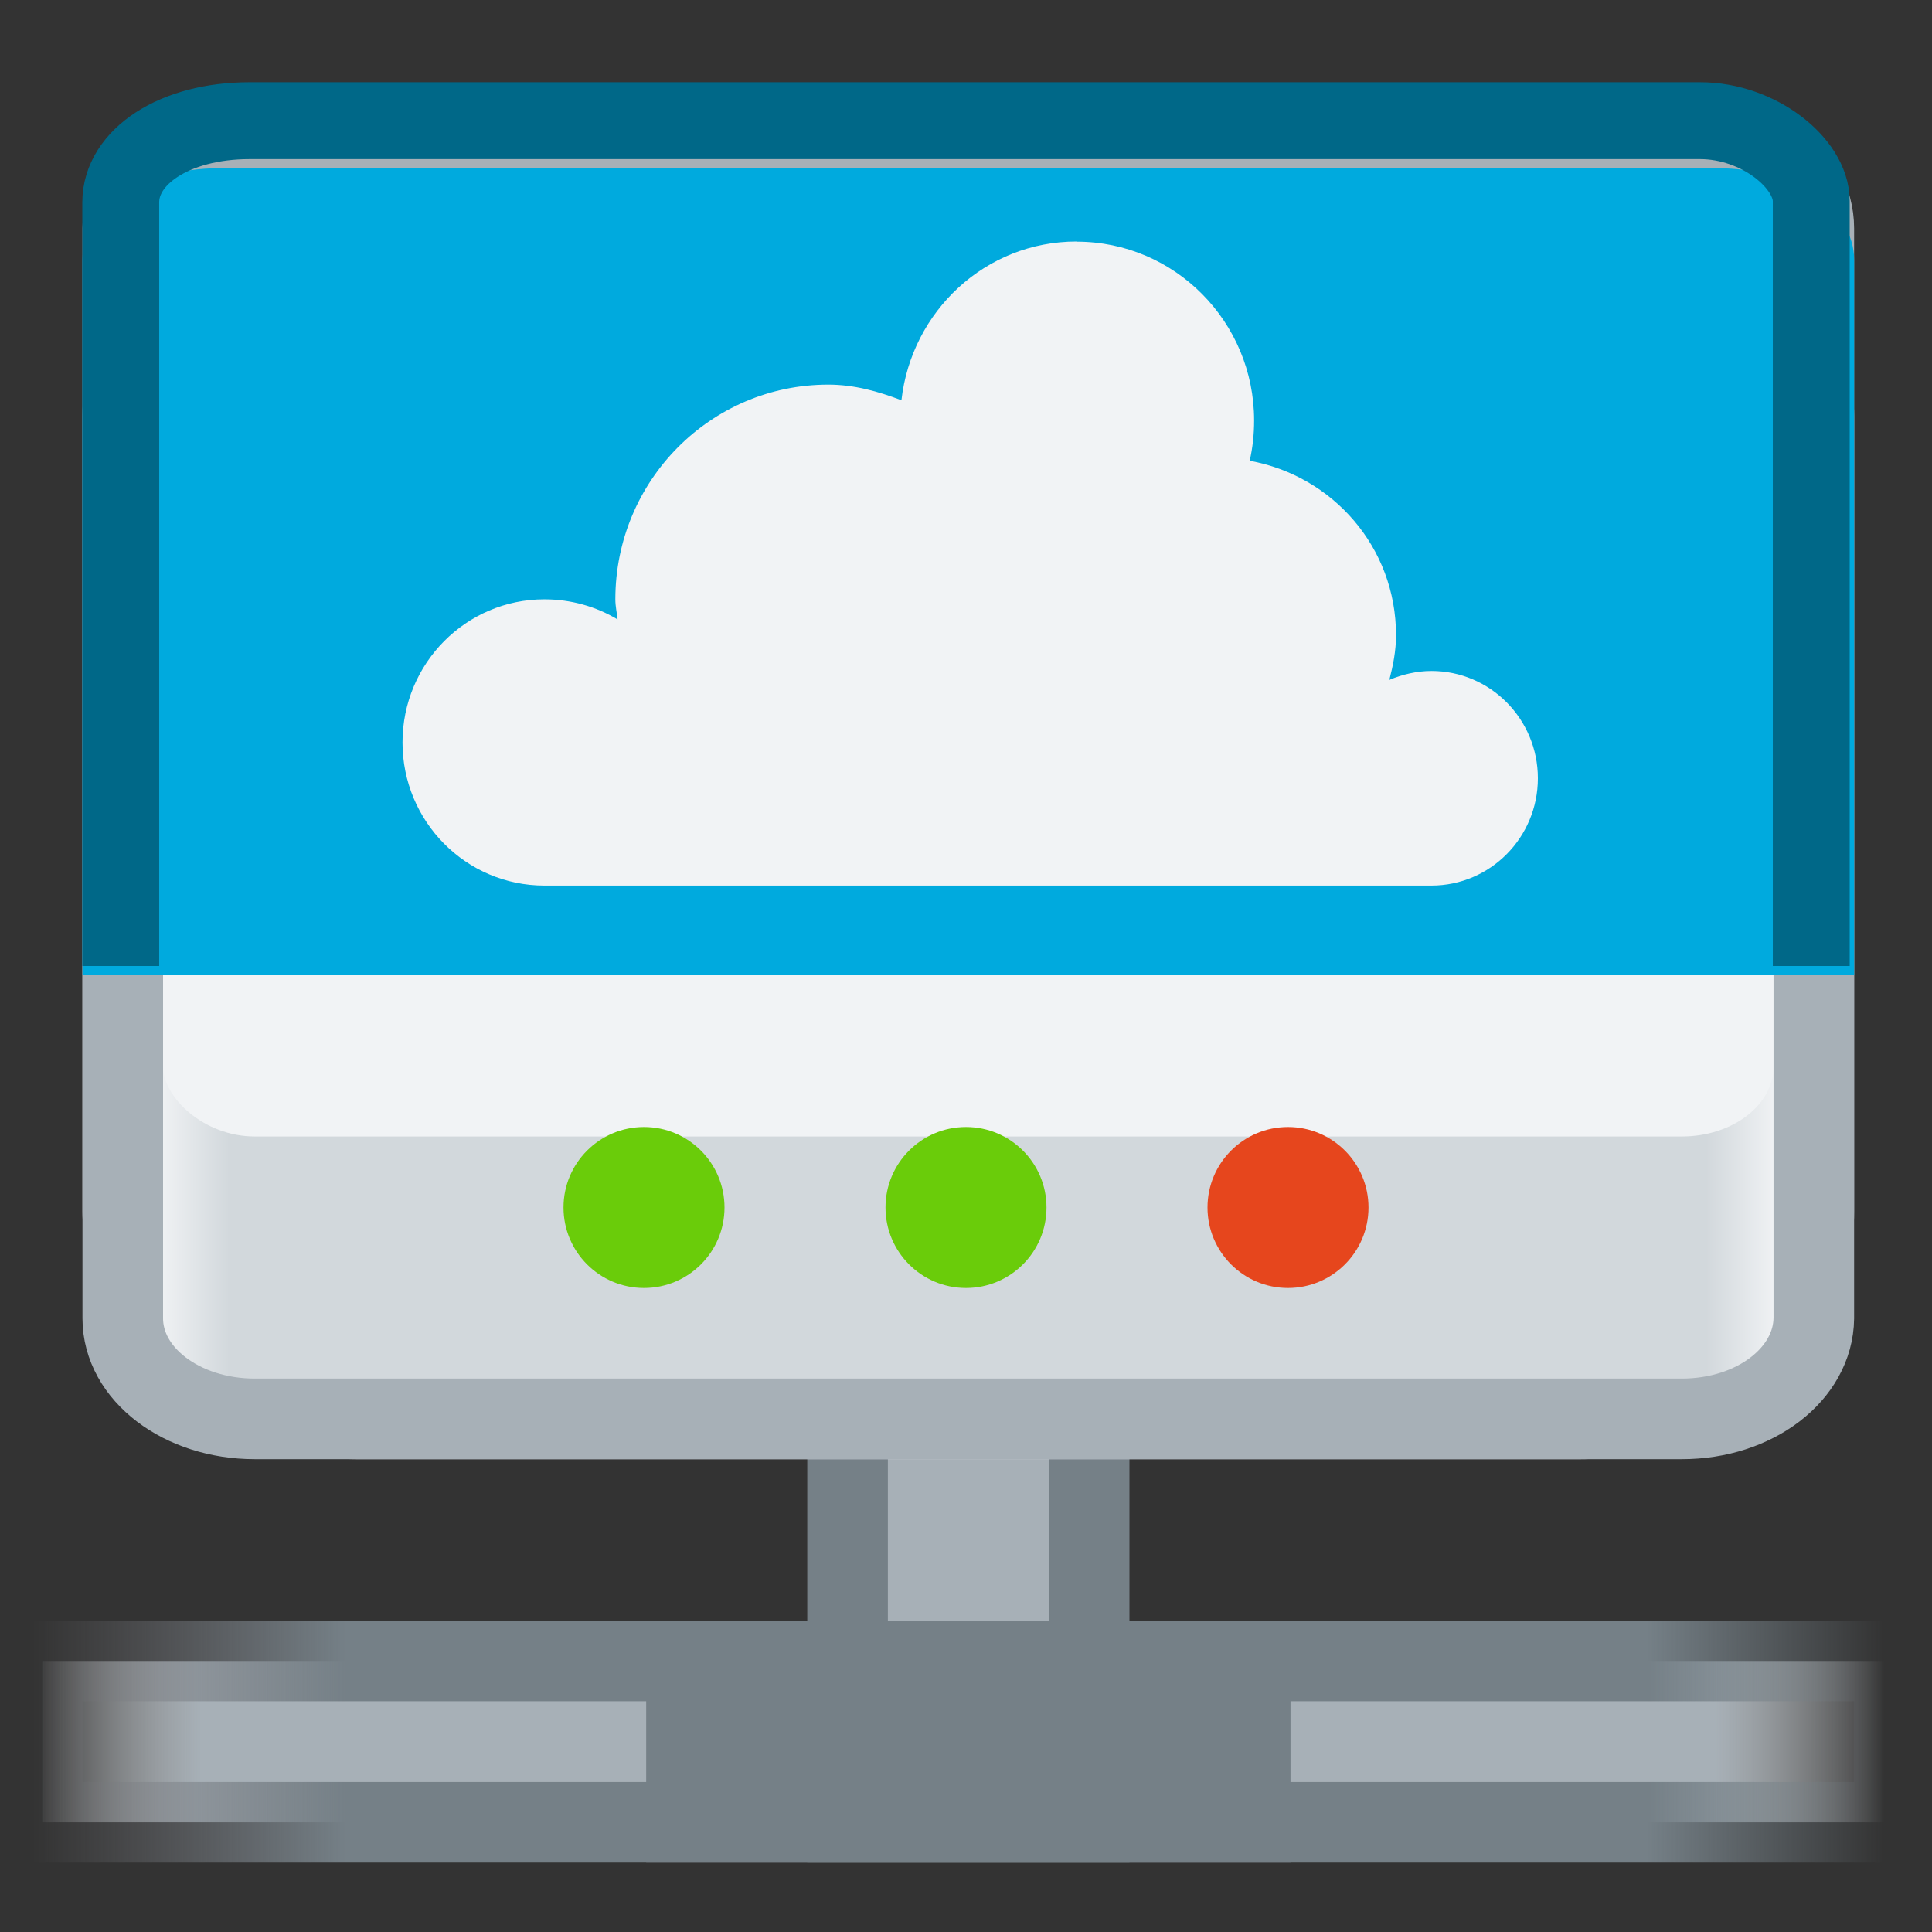 <?xml version="1.0" encoding="UTF-8" standalone="no"?>
<svg
   xmlns:dc="http://purl.org/dc/elements/1.1/"
   xmlns:cc="http://creativecommons.org/ns#"
   xmlns:rdf="http://www.w3.org/1999/02/22-rdf-syntax-ns#"
   xmlns:svg="http://www.w3.org/2000/svg"
   xmlns="http://www.w3.org/2000/svg"
   xmlns:xlink="http://www.w3.org/1999/xlink"
   xmlns:sodipodi="http://sodipodi.sourceforge.net/DTD/sodipodi-0.dtd"
   xmlns:inkscape="http://www.inkscape.org/namespaces/inkscape"
   viewBox="0 0 24 24"
   style="display:inline;enable-background:new"
   version="1.0"
   id="svg11300"
   height="24"
   width="24"
   sodipodi:docname="org.xfce.Gigolo.svg"
   inkscape:version="0.92.2 5c3e80d, 2017-08-06"
   inkscape:export-filename="/home/mau/GIT/gigolo/icons/24x24/org.xfce.Gigolo.png"
   inkscape:export-xdpi="96"
   inkscape:export-ydpi="96">
  <rect x="0" y="0" width="24" height="24" fill="#333333" stroke="none"/>
  <sodipodi:namedview
     pagecolor="#ffffff"
     bordercolor="#666666"
     borderopacity="1"
     objecttolerance="10"
     gridtolerance="10"
     guidetolerance="10"
     inkscape:pageopacity="0"
     inkscape:pageshadow="2"
     inkscape:window-width="1920"
     inkscape:window-height="1023"
     id="namedview35"
     showgrid="true"
     inkscape:zoom="22.627417"
     inkscape:cx="16.842189"
     inkscape:cy="7.1582496"
     inkscape:window-x="0"
     inkscape:window-y="25"
     inkscape:window-maximized="1"
     inkscape:current-layer="g4122"
     showguides="true">
    <inkscape:grid
       type="xygrid"
       id="grid858"
       empspacing="4" />
  </sodipodi:namedview>
  <title
     id="title4162">Adwaita Icon Template</title>
  <defs
     id="defs3">
    <linearGradient
       id="linearGradient969">
      <stop
         id="stop957"
         offset="0"
         style="stop-color:#d2d8dc;stop-opacity:1" />
      <stop
         style="stop-color:#f1f3f5;stop-opacity:1"
         offset="0.042"
         id="stop959" />
      <stop
         id="stop961"
         offset="0.083"
         style="stop-color:#d2d8dc;stop-opacity:1" />
      <stop
         style="stop-color:#d2d8dc;stop-opacity:1"
         offset="0.917"
         id="stop963" />
      <stop
         id="stop965"
         offset="0.958"
         style="stop-color:#f1f3f5;stop-opacity:1" />
      <stop
         id="stop967"
         offset="1"
         style="stop-color:#bcc5ca;stop-opacity:1" />
    </linearGradient>
    <linearGradient
       id="linearGradient1725-3"
       inkscape:collect="always">
      <stop
         id="stop1717-6"
         offset="0"
         style="stop-color:#f1f3f5;stop-opacity:0" />
      <stop
         style="stop-color:#a7b0b7;stop-opacity:1"
         offset="0.091"
         id="stop1719-7" />
      <stop
         style="stop-color:#a7b0b7;stop-opacity:1"
         offset="0.909"
         id="stop1721-5" />
      <stop
         id="stop1723-3"
         offset="1"
         style="stop-color:#f1f3f5;stop-opacity:0" />
    </linearGradient>
    <linearGradient
       inkscape:collect="always"
       id="linearGradient5116">
      <stop
         style="stop-color:#758087;stop-opacity:0"
         offset="0"
         id="stop5112" />
      <stop
         id="stop5122"
         offset="0.128"
         style="stop-color:#758087;stop-opacity:1" />
      <stop
         id="stop5120"
         offset="0.831"
         style="stop-color:#758087;stop-opacity:1" />
      <stop
         style="stop-color:#77767b;stop-opacity:0"
         offset="1"
         id="stop5114" />
    </linearGradient>
    <linearGradient
       inkscape:collect="always"
       xlink:href="#linearGradient969"
       id="linearGradient12560"
       gradientUnits="userSpaceOnUse"
       gradientTransform="matrix(0.25,0,0,0.185,465.695,262.622)"
       x1="48"
       y1="44"
       x2="464"
       y2="44" />
    <linearGradient
       inkscape:collect="always"
       xlink:href="#linearGradient969"
       id="linearGradient12578"
       gradientUnits="userSpaceOnUse"
       gradientTransform="matrix(0.253,0,0,0.228,298.613,206.594)"
       x1="48"
       y1="44"
       x2="464"
       y2="44" />
    <linearGradient
       gradientTransform="matrix(4.786,0,0,4.796,-5437.795,3304.608)"
       inkscape:collect="always"
       xlink:href="#linearGradient1725-3"
       id="linearGradient5210"
       gradientUnits="userSpaceOnUse"
       x1="1200.5"
       y1="-629.5"
       x2="1223.5"
       y2="-629.5" />
    <linearGradient
       gradientTransform="matrix(4.786,0,0,4.796,-5437.795,3304.608)"
       inkscape:collect="always"
       xlink:href="#linearGradient5116"
       id="linearGradient5212"
       gradientUnits="userSpaceOnUse"
       x1="1223.5"
       y1="-631.5"
       x2="1200.5"
       y2="-631.5" />
  </defs>
  <g
     transform="matrix(0.209,0,0,0.209,-63.925,-37.079)"
     style="display:inline;stroke:#c0bfbc;stroke-width:4.791;stroke-miterlimit:4;stroke-dasharray:none;enable-background:new"
     id="g12574">
    <path
       inkscape:connector-curvature="0"
       style="display:inline;opacity:1;vector-effect:none;fill:url(#linearGradient5210);fill-opacity:1;stroke:url(#linearGradient5212);stroke-width:4.791;stroke-linecap:butt;stroke-linejoin:miter;stroke-miterlimit:4;stroke-dasharray:none;stroke-dashoffset:0;stroke-opacity:1;enable-background:new"
       d="m 308.372,276.134 h 110.089 v 9.591 H 308.372 Z"
       id="rect1622" />
    <rect
       y="-370.597"
       x="-285.725"
       height="14.359"
       width="62.344"
       id="rect1624"
       style="display:inline;opacity:1;vector-effect:none;fill:#a7b0b7;fill-opacity:1;stroke:#758087;stroke-width:4.791;stroke-linecap:butt;stroke-linejoin:miter;stroke-miterlimit:4;stroke-dasharray:none;stroke-dashoffset:0;stroke-opacity:1;enable-background:new"
       transform="matrix(0,-1,-1,0,0,0)" />
    <rect
       style="display:inline;opacity:1;vector-effect:none;fill:#758087;fill-opacity:1;stroke:#758087;stroke-width:4.791;stroke-linecap:butt;stroke-linejoin:miter;stroke-miterlimit:4;stroke-dasharray:none;stroke-dashoffset:0;stroke-opacity:1;enable-background:new"
       id="rect1626"
       width="33.505"
       height="9.591"
       x="346.664"
       y="276.134"
       ry="0" />
    <rect
       ry="14.734"
       rx="16.332"
       y="187.411"
       x="310.763"
       height="76.731"
       width="105.303"
       id="rect12562"
       style="display:inline;opacity:1;fill:url(#linearGradient12578);fill-opacity:1;stroke:none;stroke-width:4.607;stroke-linecap:butt;stroke-linejoin:miter;stroke-miterlimit:4;stroke-dasharray:none;stroke-dashoffset:0;stroke-opacity:1;marker:none;marker-start:none;marker-mid:none;marker-end:none;paint-order:normal;enable-background:new" />
    <rect
       style="display:inline;opacity:1;fill:#f1f3f5;fill-opacity:1;stroke:none;stroke-width:4.212;stroke-linecap:butt;stroke-linejoin:miter;stroke-miterlimit:4;stroke-dasharray:none;stroke-dashoffset:0;stroke-opacity:1;marker:none;marker-start:none;marker-mid:none;marker-end:none;paint-order:normal;enable-background:new"
       id="rect12564"
       width="95.73"
       height="62.344"
       x="315.55"
       y="182.616"
       rx="5.452"
       ry="4.177" />
    <path
       style="display:inline;opacity:1;fill:none;fill-opacity:1;stroke:#a7b0b7;stroke-width:4.79;stroke-linecap:butt;stroke-linejoin:miter;stroke-miterlimit:4;stroke-dasharray:none;stroke-dashoffset:0;stroke-opacity:1;marker:none;marker-start:none;marker-mid:none;marker-end:none;paint-order:normal;enable-background:new"
       d="m 321.003,185.011 c -4.346,0 -7.812,2.666 -7.845,5.977 v 14.941 33.406 16.434 c 0,3.311 3.499,5.977 7.845,5.977 h 84.822 c 4.346,0 7.802,-2.666 7.845,-5.977 v -16.434 -33.406 -14.941 c 0,-3.311 -3.499,-5.977 -7.845,-5.977 z"
       id="path12572"
       inkscape:connector-curvature="0"
       sodipodi:nodetypes="ssccssssccsss" />
    <path
       inkscape:connector-curvature="0"
       id="path12570"
       d="m 318.864,187.411 c -4.488,0 -8.1,2.426 -8.1,5.439 v 42.518 h 105.303 v -42.518 c 0,-3.013 -3.613,-5.439 -8.1,-5.439 z"
       style="display:inline;opacity:1;fill:#00aade;fill-opacity:1;stroke:none;stroke-width:3.97;stroke-linecap:butt;stroke-linejoin:miter;stroke-miterlimit:4;stroke-dasharray:none;stroke-dashoffset:0;stroke-opacity:1;marker:none;marker-start:none;marker-mid:none;marker-end:none;paint-order:normal;enable-background:new"
       sodipodi:nodetypes="ssccsss" />
  </g>
  <path
     style="display:inline;opacity:1;vector-effect:none;fill:none;fill-opacity:1;stroke:#006888;stroke-width:0.955;stroke-linecap:butt;stroke-linejoin:miter;stroke-miterlimit:4;stroke-dasharray:none;stroke-dashoffset:0;stroke-opacity:1;marker:none;marker-start:none;marker-mid:none;marker-end:none;paint-order:normal;enable-background:new"
     d="M 1.5,12 V 2.514 c 0,-0.563 0.662,-1.015 1.601,-1.015 H 21.119 c 0.731,0 1.381,0.531 1.381,0.998 V 12"
     id="path12576"
     inkscape:connector-curvature="0"
     sodipodi:nodetypes="cccccc" />
  <circle
     style="display:inline;opacity:1;fill:#e6461d;fill-opacity:1;stroke:none;stroke-width:0.5;stroke-linecap:butt;stroke-linejoin:miter;stroke-miterlimit:4;stroke-dasharray:none;stroke-dashoffset:0;stroke-opacity:1;paint-order:normal;enable-background:new"
     id="path903-2-3-6-5"
     cx="16"
     cy="15"
     r="1" />
  <circle
     style="display:inline;opacity:1;fill:#6acc0a;fill-opacity:1;stroke:none;stroke-width:0.5;stroke-linecap:butt;stroke-linejoin:miter;stroke-miterlimit:4;stroke-dasharray:none;stroke-dashoffset:0;stroke-opacity:1;paint-order:normal;enable-background:new"
     id="path903-2-3-6-3-6"
     cx="12"
     cy="15"
     r="1" />
  <circle
     style="display:inline;opacity:1;fill:#6acc0a;fill-opacity:1;stroke:none;stroke-width:0.5;stroke-linecap:butt;stroke-linejoin:miter;stroke-miterlimit:4;stroke-dasharray:none;stroke-dashoffset:0;stroke-opacity:1;paint-order:normal;enable-background:new"
     id="path903-2-3-6-6-2"
     cx="8"
     cy="15"
     r="1" />
  <g
     style="display:inline;enable-background:new"
     id="g4122"
     transform="translate(-260.744,-314)"
     inkscape:label="weather-showers">
    <rect
       width="16"
       height="16"
       x="201"
       y="277"
       id="rect18110-7-1-6-6-8"
       style="color:#bebebe;display:inline;overflow:visible;visibility:visible;fill:none;stroke:none;stroke-width:1.781;marker:none;enable-background:new" />
    <path
       sodipodi:nodetypes="ccsscssccsscscscc"
       inkscape:connector-curvature="0"
       id="path5094-5-04-4-6-4"
       d="m 274.118,317 c -1.132,0 -2.051,0.865 -2.176,1.972 -0.288,-0.109 -0.583,-0.194 -0.909,-0.194 -1.461,0 -2.645,1.194 -2.645,2.667 0,0.087 0.019,0.165 0.028,0.25 -0.264,-0.159 -0.579,-0.25 -0.909,-0.25 -0.974,0 -1.763,0.796 -1.763,1.778 0,0.982 0.789,1.778 1.763,1.778 h 11.019 c 0.73,0 1.322,-0.597 1.322,-1.333 0,-0.736 -0.592,-1.333 -1.322,-1.333 -0.183,0 -0.365,0.044 -0.523,0.111 0.046,-0.179 0.083,-0.361 0.083,-0.555 0,-1.093 -0.787,-1.981 -1.818,-2.167 0.037,-0.161 0.055,-0.327 0.055,-0.5 0,-1.227 -0.987,-2.222 -2.204,-2.222 z"
       style="color:#000000;display:inline;overflow:visible;visibility:visible;fill:#f1f3f5;fill-opacity:1;stroke:none;stroke-width:2.133;marker:none;enable-background:accumulate" />
  </g>
</svg>
